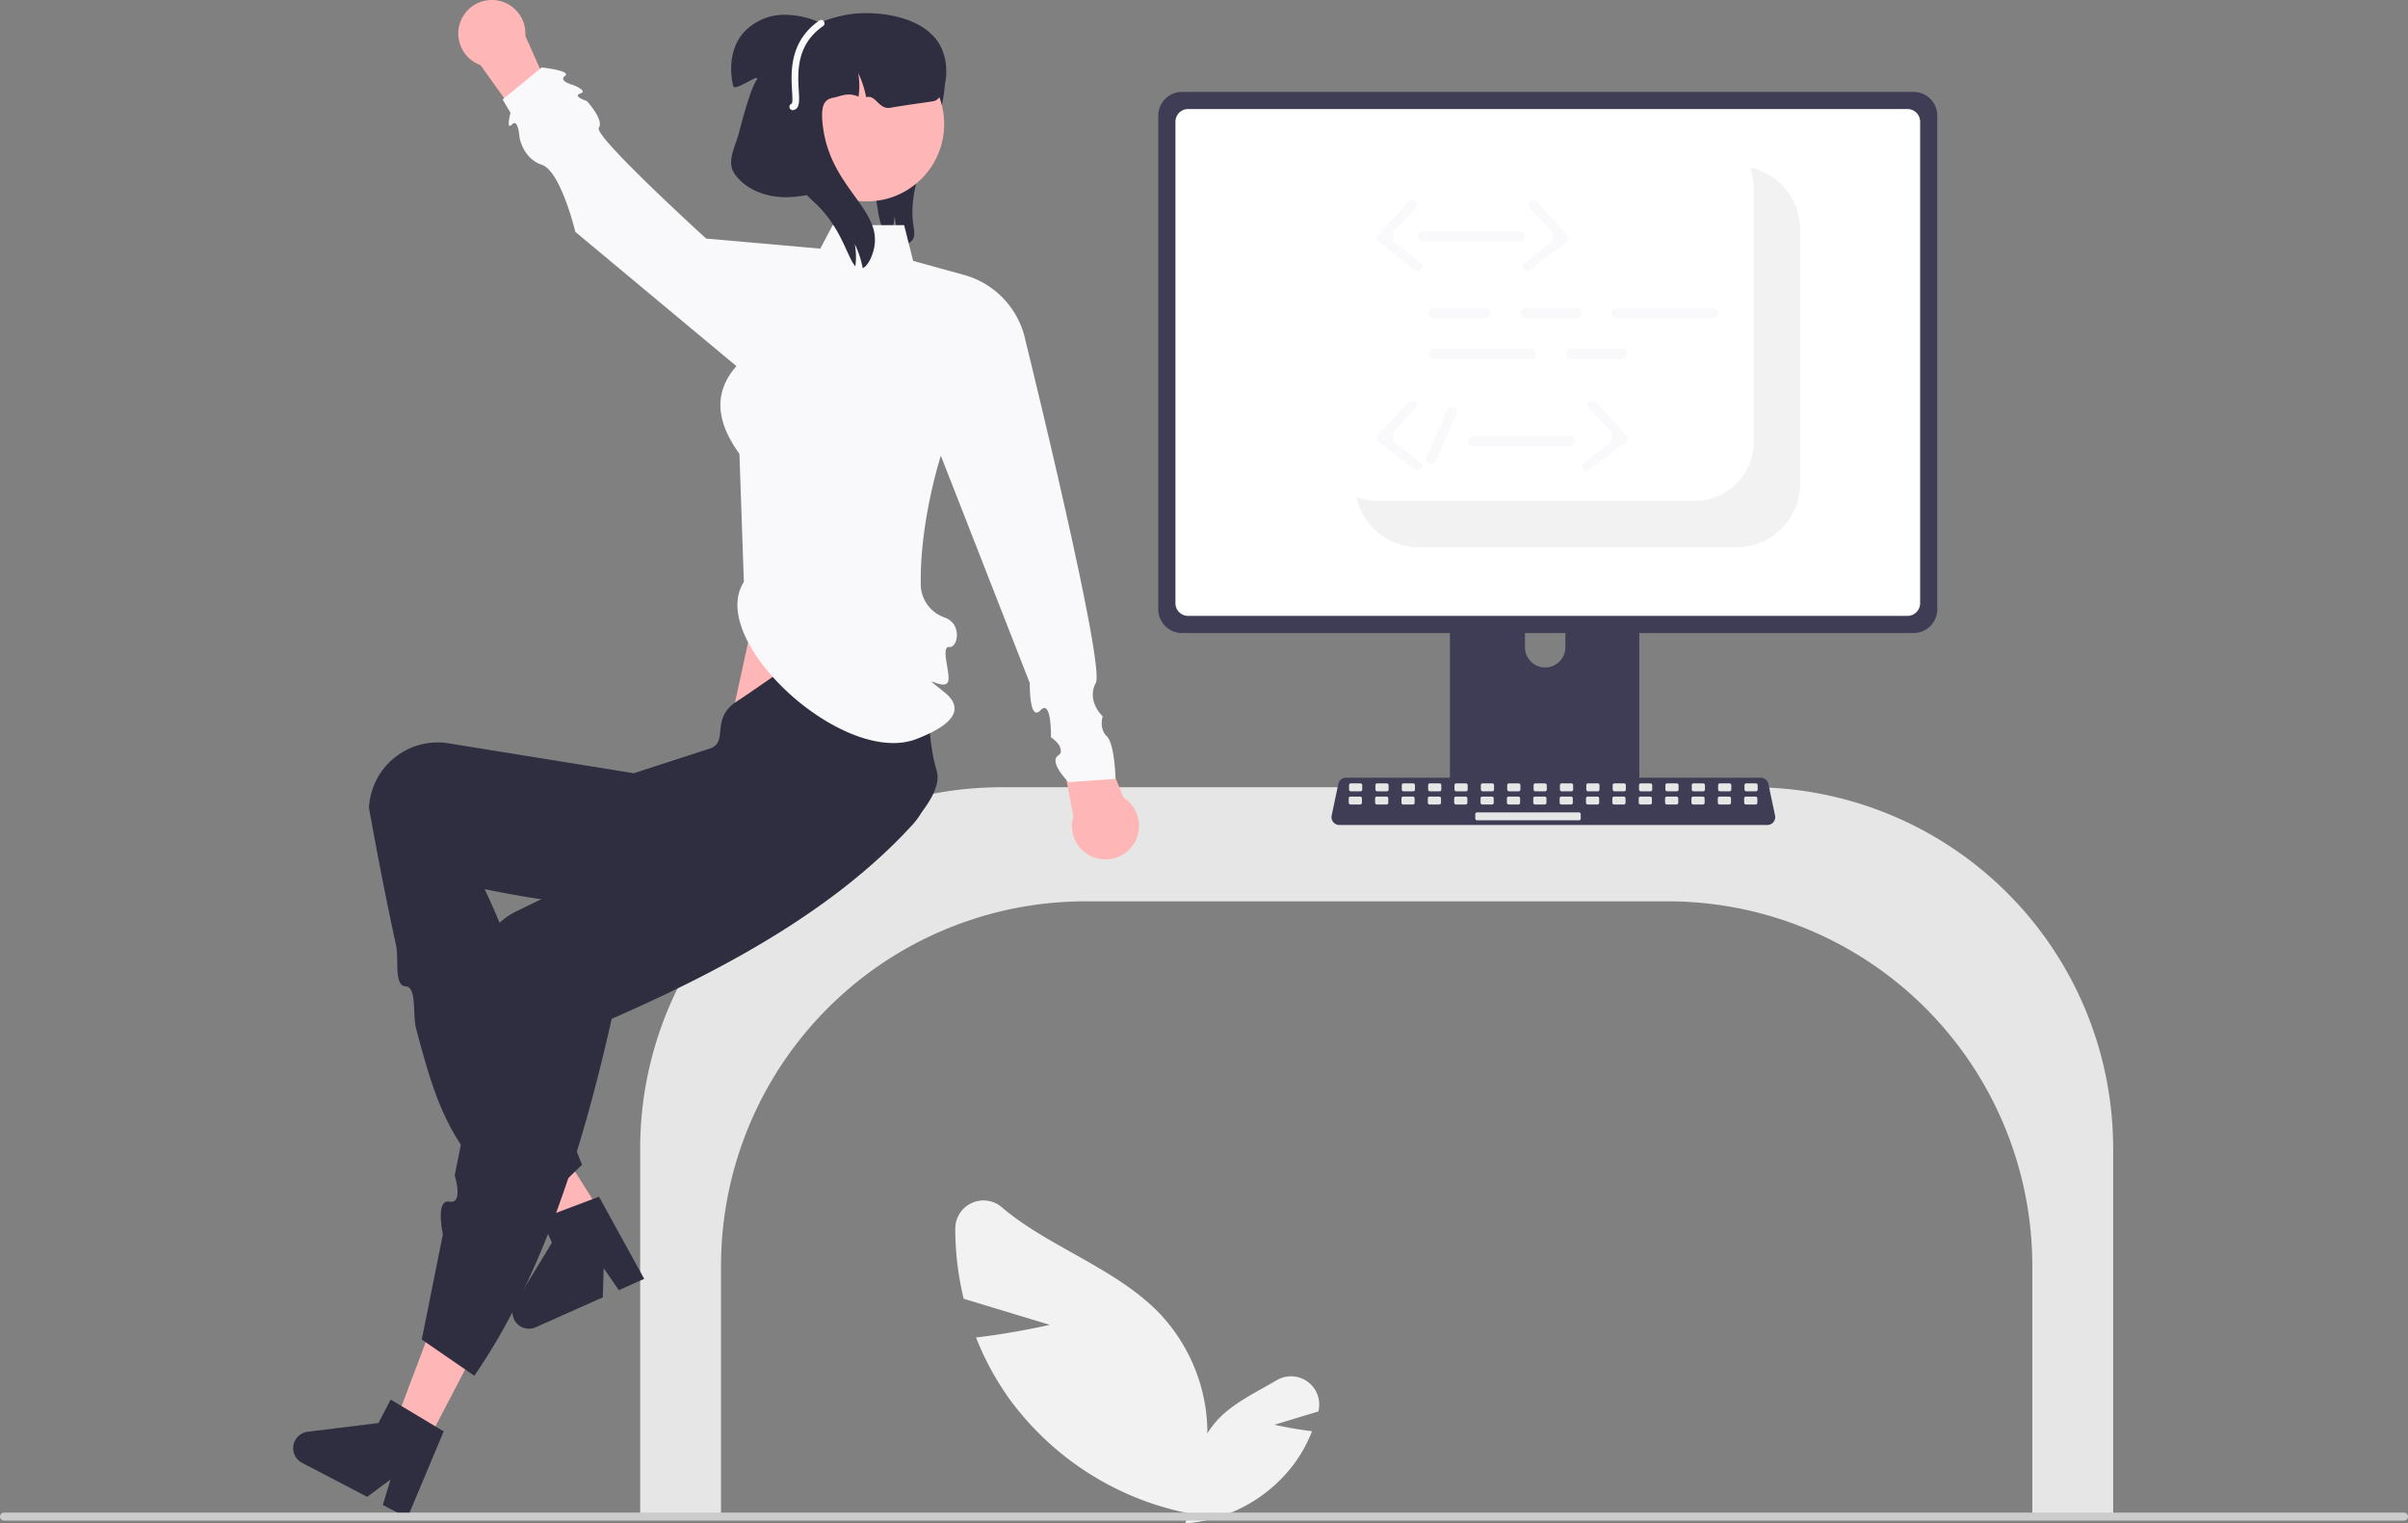 <svg xmlns="http://www.w3.org/2000/svg" data-name="Layer 1" width="717.67" height="453.964" viewBox="0 0 717.67 453.964" xmlns:xlink="http://www.w3.org/1999/xlink"><rect x="0" y="0" width="717.67" height="453.964" fill="#808080" stroke="none"/><path d="M527.601,309.438a3.827,3.827,0,0,1-4.314,1.257,5.829,5.829,0,0,1-.679-.248,28.826,28.826,0,0,0-.367-7.989,21.362,21.362,0,0,1-1.64,6.57,8.911,8.911,0,0,1-1.76-2.513,22.425,22.425,0,0,1-1.603-6.046c-1.204-7.088-2.393-14.462-.428-21.389,2.879-10.119,11.957-17.393,15.749-27.211l1.868-1.677c3.198,5.445,3.339,12.212,2.036,18.387-1.297,6.187-3.909,11.994-5.975,17.96s-3.613,12.313-2.655,18.556C528.054,306.566,528.39,308.181,527.601,309.438Z" transform="translate(-255.615 -237.961)" fill="#2f2e41"/><polygon points="230.469 157.098 218.295 212.779 271.469 230.098 263.65 157.098 230.469 157.098" fill="#ffb6b6"/><path d="M861.314,690.559h24.096V580.09A107.653,107.653,0,0,0,777.879,472.559H553.94A107.653,107.653,0,0,0,446.41,580.09V690.559h24.096V615.09A108.654,108.654,0,0,1,579.036,506.559H752.783A108.654,108.654,0,0,1,861.314,615.09Z" transform="translate(-255.615 -237.961)" fill="#e6e6e6"/><path d="M568.509,632.767l-25.68-7.775a88.484,88.484,0,0,1-2.509-20.963,8.399,8.399,0,0,1,13.815-6.355c13.773,11.814,33.948,18.118,46.968,31.58a52.073,52.073,0,0,1,13.888,42.946l5.621,18.181a87.259,87.259,0,0,1-63.977-35.285,84.287,84.287,0,0,1-10.122-18.565C557.405,635.296,568.509,632.767,568.509,632.767Z" transform="translate(-255.615 -237.961)" fill="#f2f2f2"/><path d="M635.438,662.54l13.098-3.966q.025-.104.05-.209a8.409,8.409,0,0,0-12.483-9.094c-5.946,3.532-12.548,6.573-17.289,11.476a26.559,26.559,0,0,0-7.083,21.904l-2.867,9.273a44.505,44.505,0,0,0,32.63-17.996,42.989,42.989,0,0,0,5.162-9.469C641.101,663.83,635.438,662.54,635.438,662.54Z" transform="translate(-255.615 -237.961)" fill="#f2f2f2"/><path d="M741.463,391.091H690.458a2.721,2.721,0,0,0-2.717,2.724v80.574h56.447V393.815A2.723,2.723,0,0,0,741.463,391.091Zm-25.331,45.781a6.051,6.051,0,0,1-6.023-6.023v-9.293a6.023,6.023,0,0,1,12.046,0v9.293a6.051,6.051,0,0,1-6.023,6.023Z" transform="translate(-255.615 -237.961)" fill="#3f3d56"/><path d="M825.924,265.347H607.895a7.078,7.078,0,0,0-7.066,7.066V419.54a7.073,7.073,0,0,0,7.066,7.066h218.029a7.073,7.073,0,0,0,7.066-7.066V272.413A7.078,7.078,0,0,0,825.924,265.347Z" transform="translate(-255.615 -237.961)" fill="#3f3d56"/><path d="M824.104,270.45H609.717a3.787,3.787,0,0,0-3.779,3.787V417.718a3.786,3.786,0,0,0,3.779,3.779H824.104a3.786,3.786,0,0,0,3.779-3.779V274.237A3.787,3.787,0,0,0,824.104,270.45Z" transform="translate(-255.615 -237.961)" fill="#fff"/><path d="M687.565,471.812v7.774a1.523,1.523,0,0,0,1.52,1.52h53.758a1.527,1.527,0,0,0,1.52-1.52V471.812Z" transform="translate(-255.615 -237.961)" fill="#3f3d56"/><path d="M782.345,483.811H654.796a2.346,2.346,0,0,1-2.296-2.83l1.979-9.4a2.356,2.356,0,0,1,2.296-1.863H780.366a2.356,2.356,0,0,1,2.296,1.863l1.979,9.4a2.346,2.346,0,0,1-2.296,2.83Z" transform="translate(-255.615 -237.961)" fill="#3f3d56"/><rect x="402.066" y="233.45" width="3.928" height="2.357" rx="0.488" fill="#e6e6e6"/><rect x="409.923" y="233.45" width="3.928" height="2.357" rx="0.488" fill="#e6e6e6"/><rect x="417.779" y="233.45" width="3.928" height="2.357" rx="0.488" fill="#e6e6e6"/><rect x="425.636" y="233.45" width="3.928" height="2.357" rx="0.488" fill="#e6e6e6"/><rect x="433.493" y="233.45" width="3.928" height="2.357" rx="0.488" fill="#e6e6e6"/><rect x="441.35" y="233.45" width="3.928" height="2.357" rx="0.488" fill="#e6e6e6"/><rect x="449.207" y="233.45" width="3.928" height="2.357" rx="0.488" fill="#e6e6e6"/><rect x="457.063" y="233.45" width="3.928" height="2.357" rx="0.488" fill="#e6e6e6"/><rect x="464.92" y="233.45" width="3.928" height="2.357" rx="0.488" fill="#e6e6e6"/><rect x="472.777" y="233.45" width="3.928" height="2.357" rx="0.488" fill="#e6e6e6"/><rect x="480.634" y="233.45" width="3.928" height="2.357" rx="0.488" fill="#e6e6e6"/><rect x="488.49" y="233.45" width="3.928" height="2.357" rx="0.488" fill="#e6e6e6"/><rect x="496.347" y="233.45" width="3.928" height="2.357" rx="0.488" fill="#e6e6e6"/><rect x="504.204" y="233.45" width="3.928" height="2.357" rx="0.488" fill="#e6e6e6"/><rect x="512.061" y="233.45" width="3.928" height="2.357" rx="0.488" fill="#e6e6e6"/><rect x="519.917" y="233.45" width="3.928" height="2.357" rx="0.488" fill="#e6e6e6"/><rect x="401.973" y="237.378" width="3.928" height="2.357" rx="0.488" fill="#e6e6e6"/><rect x="409.83" y="237.378" width="3.928" height="2.357" rx="0.488" fill="#e6e6e6"/><rect x="417.687" y="237.378" width="3.928" height="2.357" rx="0.488" fill="#e6e6e6"/><rect x="425.543" y="237.378" width="3.928" height="2.357" rx="0.488" fill="#e6e6e6"/><rect x="433.4" y="237.378" width="3.928" height="2.357" rx="0.488" fill="#e6e6e6"/><rect x="441.257" y="237.378" width="3.928" height="2.357" rx="0.488" fill="#e6e6e6"/><rect x="449.114" y="237.378" width="3.928" height="2.357" rx="0.488" fill="#e6e6e6"/><rect x="456.97" y="237.378" width="3.928" height="2.357" rx="0.488" fill="#e6e6e6"/><rect x="464.827" y="237.378" width="3.928" height="2.357" rx="0.488" fill="#e6e6e6"/><rect x="472.684" y="237.378" width="3.928" height="2.357" rx="0.488" fill="#e6e6e6"/><rect x="480.541" y="237.378" width="3.928" height="2.357" rx="0.488" fill="#e6e6e6"/><rect x="488.398" y="237.378" width="3.928" height="2.357" rx="0.488" fill="#e6e6e6"/><rect x="496.254" y="237.378" width="3.928" height="2.357" rx="0.488" fill="#e6e6e6"/><rect x="504.111" y="237.378" width="3.928" height="2.357" rx="0.488" fill="#e6e6e6"/><rect x="511.968" y="237.378" width="3.928" height="2.357" rx="0.488" fill="#e6e6e6"/><rect x="519.825" y="237.378" width="3.928" height="2.357" rx="0.488" fill="#e6e6e6"/><rect x="439.686" y="242.092" width="31.427" height="2.357" rx="0.488" fill="#e6e6e6"/><path d="M792.138,306.469v75.52a19.073,19.073,0,0,1-19.07,19.07h-94.52a19.081,19.081,0,0,1-17.51-11.49,17.984,17.984,0,0,1-1.13-3.51,17.367,17.367,0,0,0,6.3,1.17h94.52a17.605,17.605,0,0,0,17.58-17.58v-75.52a17.368,17.368,0,0,0-1.17-6.3,17.988,17.988,0,0,1,3.51,1.13A19.081,19.081,0,0,1,792.138,306.469Z" transform="translate(-255.615 -237.961)" fill="#f2f2f2"/><polygon points="183.897 368.973 174.522 374.778 146.903 340.828 160.739 332.262 183.897 368.973" fill="#ffb6b6"/><path d="M447.605,619.06l-7.541,3.367-4.524-6.519-.269,8.659-20.001,8.929a4.924,4.924,0,0,1-6.214-7.056l11.048-18.162-3.213-7.198,17.248-6.497Z" transform="translate(-255.615 -237.961)" fill="#2f2e41"/><path d="M413.25,600.403l15.834-15.344c-11.764-29.029-12.704-47.022-29.012-82.131,38.693,7.914,66.356,7.433,98.356.337,10.833-2.365,38.786-23.956,36.487-35.027q-.161-.776-.381-1.538c-3.435-11.711-1.016-29.646-8.451-42.642-13.755-5.186-34.653,12.326-51,23-7.883,5.147-2.112,12.161-8,14l-22.569,7.326-55.373-8.943a20.511,20.511,0,0,0-23.376,17.359q-.141.902-.204,1.813c2.548,14.103,5.204,27.837,8.063,40.873.923,4.208-.635,12.275,2.836,12.395s2.073,8.464,3.154,12.543C386.269,569.54,390.477,581.694,413.25,600.403Z" transform="translate(-255.615 -237.961)" fill="#2f2e41"/><polygon points="127.329 429.745 117.562 424.647 133.015 383.711 147.43 391.235 127.329 429.745" fill="#ffb6b6"/><path d="M381.316,637.145l15.661,10.783c19.195-27.76,31.658-64.854,40.939-106.36,36.139-15.765,67.761-33.801,89.796-57.993a20.915,20.915,0,0,0-1.209-29.095q-.578-.542-1.196-1.039c-9.545-7.603-30.743-3.228-44.292-9.583l-24.204,33.5,2.782,7.803-8.42,4.099-7.109,3.461-8.138,3.962L409.248,509.669a20.484,20.484,0,0,0-9.089,27.629q.404.818.878,1.6l-9.908,49.36s2.726,8.593-1.563,7.789-1.952,9.725-1.952,9.725Z" transform="translate(-255.615 -237.961)" fill="#2f2e41"/><path d="M377.029,690.267l-7.321-3.821,2.301-7.594-6.955,5.165-19.418-10.135a4.924,4.924,0,0,1,1.673-9.252l21.096-2.616,3.647-6.988,15.802,9.486Z" transform="translate(-255.615 -237.961)" fill="#2f2e41"/><path d="M590.506,475.665l-11.423-27.606-9,5,5.435,28.082a10.001,10.001,0,1,0,14.988-5.476Z" transform="translate(-255.615 -237.961)" fill="#ffb6b6"/><path d="M398.823,257.368l17.381,24.3,7.633-6.909L412.18,248.638a10.001,10.001,0,1,0-13.357,8.73Z" transform="translate(-255.615 -237.961)" fill="#ffb6b6"/><path d="M477.312,411.382c-11.274,17.486,30.028,55.586,51.772,46.677,3.807-1.56,16.904-6.713,7.952-13.856s1.038.851,1.274-3.799c.158-3.109-2.249-9.929.262-9.637s3.953-6.971-1.517-8.822a10.618,10.618,0,0,1-7-9c-.523-19.167,5.968-39.177,5.968-39.177l26.498,67.735s-.196,11.719,3.183,8.137,3.133,8.009,3.133,8.009,5.025,3.507,2.135,5.458,3.111,7.952,3.111,7.952l14-1s-.219-10.4-2.61-12.7-1.216-5.919-1.216-5.919-4.928-4.584-2.051-9.983-20.951-101.961-20.951-101.961a25.72,25.72,0,0,0-18.366-19.62l-15.121-4.163-2.685-10.653H503.792l-3.709,7-34-3s-33.643-30.61-32-33-3.573-7.986-3.573-7.986-4.454-1.458-1.941-2.236-2.237-2.578-2.237-2.578-4.4-1.156-2.325-2.678-6.925-2.522-6.925-2.522l-11.677,9.528,2.36,4.002s-1.439,5.449.439,3.46,2.232,3.784,2.232,3.784.959,6.322,6.646,8.227,10,20,10,20l48,40c-7.311,8.391-5.571,17.166.906,26.142Z" transform="translate(-255.615 -237.961)" fill="#f9f9fb"/><circle cx="258.343" cy="36.964" r="23.056" fill="#ffb6b6"/><path d="M534.083,268.059c-.59.17-9.25,1.3-13,2-3.68.69-4.32-4-7.33-3.12a.127.127,0,0,0-.01-.06,28.344,28.344,0,0,0-2.37-7.17,21.178,21.178,0,0,1,.17,6.6.984.984,0,0,1-.02.17c-.01.1-.03.19-.04.29-3.18-1.4-5.2-.15-7.4.29-2.46.49-4.38,1.57-3,10,2.83,17.34,17.55,23.53,15,35-.5,2.27-1.76,5.11-3.34,5.82a28.344,28.344,0,0,0-2.37-7.17,21.178,21.178,0,0,1,.17,6.6c-2.45-2.65-4.22-11.91-12.46-19.25-2.03-1.8-12.2-12.48-13.42-15a32.136,32.136,0,0,1,.54,6.11,29.416,29.416,0,0,1-.28,4.1,1.151,1.151,0,0,1-.03.26c-.01.16-.04.3-.06.45-.02.17-.05.33-.08.5-3.33-.48-6.28-1.06-7.67-2.42-6.76-6.58,1.49-19.4,6-31,6.45-16.61,25.18-18.82,27-19,8.02-.81,21.57.91,26,10C539.183,258.429,537.203,267.159,534.083,268.059Z" transform="translate(-255.615 -237.961)" fill="#2f2e41"/><path d="M485.468,271.808l16.701-25.98a25.612,25.612,0,0,0-13.188-3.46,16.419,16.419,0,0,0-12.109,5.711c-3.411,4.239-3.996,10.232-2.718,15.521C474.595,265.427,483,259,481,262c-1.642,2.349-4.327,12.222-5,15-1.084,4.472-4.063,9.062-1.409,12.821,3.139,4.444,8.74,6.654,14.177,6.878s10.788-1.282,15.954-2.989Z" transform="translate(-255.615 -237.961)" fill="#2f2e41"/><path d="M491.886,270.783a1,1,0,0,1-.273-1.962c.262-.433.155-2.253.068-3.725-.325-5.524-.87-14.769,8.106-21.01a1.0 1,0,0,1,1.142,1.642c-8.055,5.601-7.571,13.815-7.251,19.25.183,3.107.315,5.352-1.57,5.779A.994.994,0,0,1,491.886,270.783Z" transform="translate(-255.615 -237.961)" fill="#f9f9fb"/><path d="M255.615,689.912a1.186,1.186,0,0,0,1.183,1.19H972.095a1.19,1.19,0,0,0,0-2.38h-715.29a1.186,1.186,0,0,0-1.19,1.183Z" transform="translate(-255.615 -237.961)" fill="#ccc"/><path d="M698.15,332.811H683.017a1.513,1.513,0,0,1,0-3.026h15.132a1.513,1.513,0,0,1,0,3.026Z" transform="translate(-255.615 -237.961)" fill="#f9f9fb"/><path d="M725.387,332.811H710.255a1.513,1.513,0,1,1,0-3.026h15.132a1.513,1.513,0,1,1,0,3.026Z" transform="translate(-255.615 -237.961)" fill="#f9f9fb"/><path d="M739.006,344.916H723.874a1.513,1.513,0,1,1,0-3.026h15.132a1.513,1.513,0,1,1,0,3.026Z" transform="translate(-255.615 -237.961)" fill="#f9f9fb"/><path d="M711.852,344.916H683.017a1.513,1.513,0,0,1,0-3.026H711.852a1.513,1.513,0,0,1,0,3.026Z" transform="translate(-255.615 -237.961)" fill="#f9f9fb"/><path d="M766.327,332.811H737.493a1.513,1.513,0,0,1,0-3.026h28.834a1.513,1.513,0,1,1,0,3.026Z" transform="translate(-255.615 -237.961)" fill="#f9f9fb"/><path d="M708.509,309.887H679.675a1.513,1.513,0,1,1,0-3.026h28.834a1.513,1.513,0,1,1,0,3.026Z" transform="translate(-255.615 -237.961)" fill="#f9f9fb"/><path d="M710.88,318.727a1.355,1.355,0,0,1-.832-2.425l7.383-5.739a2.714,2.714,0,0,0,.328-3.984l-6.199-6.711a1.355,1.355,0,1,1,1.99-1.839l9.205,9.965a1.355,1.355,0,0,1-.163,1.99l-10.881,8.458A1.351,1.351,0,0,1,710.88,318.727Z" transform="translate(-255.615 -237.961)" fill="#f9f9fb"/><path d="M678.216,318.727a1.355,1.355,0,0,0,.832-2.425l-7.383-5.739a2.714,2.714,0,0,1-.328-3.984l6.199-6.711a1.355,1.355,0,0,0-1.99-1.839l-9.205,9.965a1.355,1.355,0,0,0,.163,1.99l10.881,8.458A1.351,1.351,0,0,0,678.216,318.727Z" transform="translate(-255.615 -237.961)" fill="#f9f9fb"/><path d="M723.416,370.867H694.581a1.513,1.513,0,0,1,0-3.026h28.834a1.513,1.513,0,0,1,0,3.026Z" transform="translate(-255.615 -237.961)" fill="#f9f9fb"/><path d="M728.497,378.352a1.355,1.355,0,0,1-.832-2.425l7.383-5.739a2.714,2.714,0,0,0,.328-3.984l-6.199-6.711a1.355,1.355,0,0,1,1.99-1.839l9.205,9.965a1.355,1.355,0,0,1-.163,1.99l-10.881,8.458A1.351,1.351,0,0,1,728.497,378.352Z" transform="translate(-255.615 -237.961)" fill="#f9f9fb"/><path d="M678.216,378.352a1.355,1.355,0,0,0,.832-2.425l-7.383-5.739a2.714,2.714,0,0,1-.328-3.984l6.199-6.711a1.355,1.355,0,1,0-1.99-1.839l-9.205,9.965a1.355,1.355,0,0,0,.163,1.99l10.881,8.458A1.351,1.351,0,0,0,678.216,378.352Z" transform="translate(-255.615 -237.961)" fill="#f9f9fb"/><path d="M680.789,374.113l6.061-13.865a1.513,1.513,0,0,1,2.773,1.212l-6.061,13.865a1.513,1.513,0,1,1-2.773-1.212Z" transform="translate(-255.615 -237.961)" fill="#f9f9fb"/></svg>